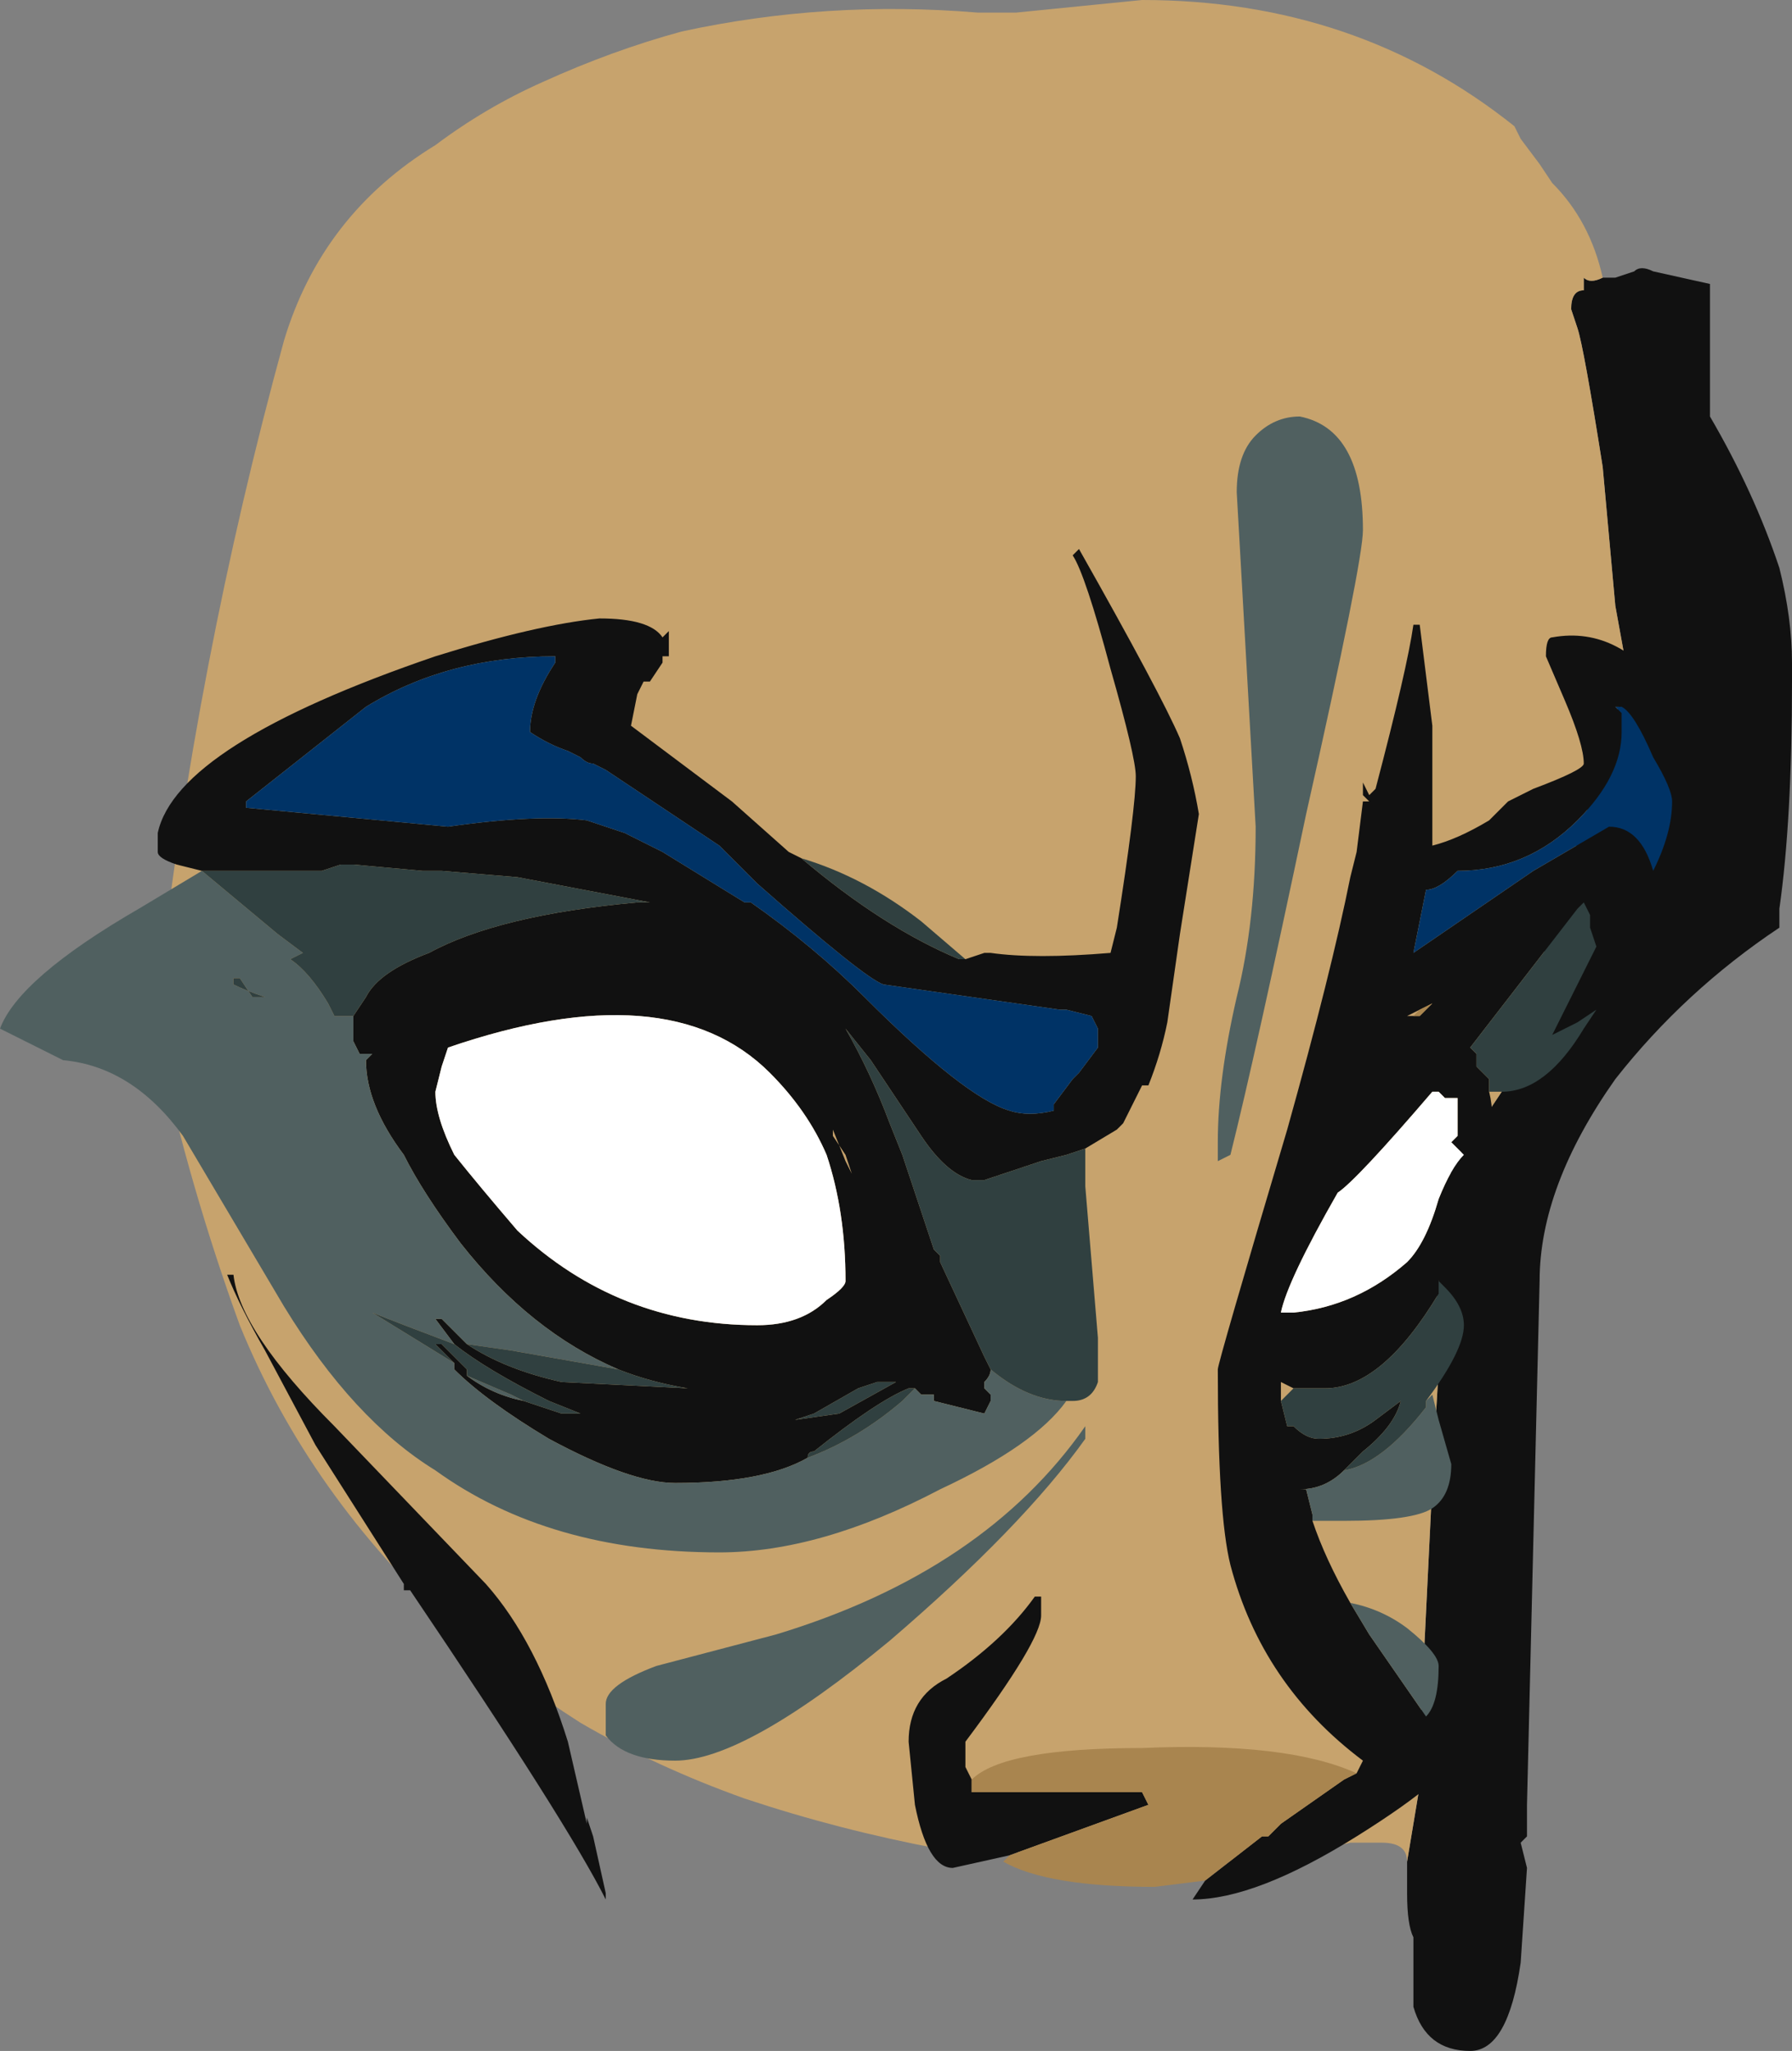 <?xml version="1.0" encoding="UTF-8" standalone="no"?>
<svg xmlns:ffdec="https://www.free-decompiler.com/flash" xmlns:xlink="http://www.w3.org/1999/xlink" ffdec:objectType="frame" height="113.75px" width="99.4px" xmlns="http://www.w3.org/2000/svg">
  <rect width="100%" height="100%" fill="#808080" stroke="none"/>
  <g transform="matrix(1.0, 0.0, 0.0, 1.0, 23.45, 74.2)">
    <use ffdec:characterId="266" height="16.25" transform="matrix(7.0, 0.0, 0.0, 7.0, -23.45, -74.2)" width="14.2" xlink:href="#shape0"/>
  </g>
  <defs>
    <g id="shape0" transform="matrix(1.0, 0.0, 0.0, 1.0, 3.35, 10.6)">
      <path d="M9.35 -8.4 L9.45 -8.4 9.6 -8.45 Q9.65 -8.5 9.75 -8.45 L10.2 -8.35 10.2 -7.3 Q10.55 -6.7 10.75 -6.1 10.85 -5.7 10.85 -5.35 L10.85 -5.2 Q10.85 -4.1 10.75 -3.4 L10.75 -3.25 Q10.0 -2.75 9.45 -2.05 8.85 -1.2 8.85 -0.45 L8.75 3.7 8.75 3.95 8.7 4.0 8.75 4.2 8.7 4.95 Q8.6 5.65 8.3 5.65 7.95 5.65 7.85 5.3 L7.85 4.75 Q7.8 4.65 7.8 4.4 L7.8 4.15 7.9 3.55 7.9 3.2 8.0 1.15 8.0 1.1 8.05 0.25 8.0 0.0 8.15 -1.35 8.55 -1.95 9.55 -5.25 9.45 -5.8 9.35 -6.9 Q9.2 -7.85 9.15 -8.0 L9.1 -8.15 Q9.1 -8.3 9.2 -8.3 L9.2 -8.4 Q9.25 -8.35 9.35 -8.4" fill="#111111" fill-rule="evenodd" stroke="none"/>
      <path d="M7.8 4.15 Q7.8 4.0 7.6 4.0 L7.35 4.0 Q6.75 4.15 6.35 4.15 L4.1 4.05 Q3.3 3.9 2.55 3.65 1.85 3.4 1.25 3.05 0.7 2.7 0.25 2.3 -0.9 1.25 -1.45 -0.1 -1.85 -1.2 -2.1 -2.35 L-2.1 -2.7 Q-1.8 -5.35 -1.1 -7.9 -0.8 -8.9 0.1 -9.45 0.5 -9.75 0.95 -9.95 1.5 -10.2 2.05 -10.35 3.2 -10.6 4.4 -10.5 L4.7 -10.5 5.7 -10.6 Q7.4 -10.6 8.65 -9.6 L8.7 -9.5 8.85 -9.3 8.95 -9.15 Q9.25 -8.85 9.35 -8.4 9.25 -8.35 9.2 -8.4 L9.2 -8.3 Q9.1 -8.3 9.1 -8.15 L9.15 -8.0 Q9.2 -7.85 9.35 -6.9 L9.45 -5.8 9.55 -5.25 8.55 -1.95 8.15 -1.35 8.0 0.0 8.05 0.25 8.0 1.1 8.0 1.15 7.9 3.2 7.9 3.55 7.8 4.15" fill="#c7a36d" fill-rule="evenodd" stroke="none"/>
      <path d="M4.3 -3.0 L4.45 -3.05 4.5 -3.05 Q4.85 -3.0 5.45 -3.05 L5.5 -3.25 Q5.65 -4.2 5.65 -4.45 5.65 -4.6 5.45 -5.3 5.25 -6.05 5.15 -6.2 L5.2 -6.25 Q5.85 -5.1 6.0 -4.75 6.1 -4.45 6.15 -4.15 L6.0 -3.2 5.9 -2.5 Q5.85 -2.25 5.75 -2.0 L5.7 -2.0 5.55 -1.7 5.5 -1.65 5.25 -1.5 5.1 -1.45 4.9 -1.4 4.45 -1.25 4.35 -1.25 Q4.15 -1.3 3.95 -1.6 L3.55 -2.2 3.35 -2.45 Q3.55 -2.1 3.7 -1.7 L3.8 -1.45 4.05 -0.7 4.1 -0.65 4.1 -0.6 4.45 0.15 4.5 0.25 Q4.5 0.3 4.45 0.35 L4.45 0.4 4.5 0.45 4.5 0.5 4.45 0.6 4.05 0.5 4.05 0.45 3.95 0.45 3.9 0.4 3.85 0.4 Q3.6 0.5 3.1 0.9 3.05 0.9 3.05 0.95 2.7 1.15 2.0 1.15 1.65 1.15 1.0 0.8 0.5 0.5 0.25 0.25 L0.25 0.2 0.1 0.05 0.15 0.05 0.35 0.25 0.35 0.3 Q0.55 0.45 0.8 0.5 L1.1 0.6 1.25 0.6 1.0 0.5 Q0.5 0.25 0.25 0.05 L0.1 -0.15 0.15 -0.15 Q0.25 -0.05 0.35 0.05 0.65 0.25 1.1 0.35 L2.1 0.4 Q1.8 0.35 1.55 0.25 0.85 -0.05 0.3 -0.75 0.0 -1.15 -0.15 -1.45 -0.45 -1.85 -0.45 -2.2 L-0.4 -2.25 -0.5 -2.25 -0.55 -2.35 -0.55 -2.55 -0.45 -2.7 Q-0.35 -2.9 0.05 -3.05 0.6 -3.35 1.7 -3.45 L1.8 -3.45 0.75 -3.65 0.15 -3.7 0.0 -3.7 -0.55 -3.75 -0.65 -3.75 -0.8 -3.7 -1.7 -3.7 -1.75 -3.7 -1.95 -3.75 Q-2.1 -3.8 -2.1 -3.85 L-2.1 -4.0 Q-1.95 -4.7 0.1 -5.4 0.9 -5.65 1.4 -5.7 1.8 -5.7 1.9 -5.55 L1.95 -5.6 1.95 -5.4 1.9 -5.4 1.9 -5.35 1.8 -5.2 1.75 -5.2 1.7 -5.1 1.65 -4.85 2.45 -4.25 2.9 -3.85 3.0 -3.8 Q3.65 -3.25 4.25 -3.0 L4.3 -3.0 M1.05 -5.4 Q0.2 -5.4 -0.45 -5.0 L-1.4 -4.25 -1.4 -4.2 0.2 -4.05 Q0.9 -4.15 1.3 -4.1 L1.6 -4.0 1.9 -3.85 2.55 -3.45 2.6 -3.45 Q3.1 -3.1 3.5 -2.7 4.3 -1.9 4.65 -1.8 4.8 -1.75 5.0 -1.8 L5.0 -1.85 5.15 -2.05 5.2 -2.1 5.35 -2.3 5.35 -2.45 5.3 -2.55 5.1 -2.6 5.05 -2.6 3.65 -2.8 Q3.5 -2.85 2.65 -3.6 L2.35 -3.9 1.45 -4.5 1.35 -4.55 Q1.3 -4.55 1.25 -4.6 L1.15 -4.65 Q1.0 -4.7 0.85 -4.8 0.85 -5.05 1.05 -5.35 L1.05 -5.4 M0.15 -2.15 L0.1 -1.95 Q0.1 -1.75 0.25 -1.45 0.45 -1.2 0.75 -0.85 1.55 -0.1 2.65 -0.1 3.0 -0.1 3.2 -0.3 3.35 -0.4 3.35 -0.45 3.35 -1.0 3.2 -1.45 3.05 -1.8 2.75 -2.1 1.95 -2.9 0.2 -2.3 L0.15 -2.15 M3.25 -1.6 L3.25 -1.65 3.35 -1.4 3.4 -1.3 3.35 -1.45 3.25 -1.6 M7.4 3.45 L7.45 3.35 Q6.65 2.75 6.4 1.8 6.3 1.4 6.3 0.25 6.3 0.2 6.85 -1.65 7.2 -2.9 7.35 -3.65 L7.4 -3.85 7.45 -4.25 7.5 -4.25 7.45 -4.3 7.45 -4.4 7.5 -4.3 7.55 -4.35 Q7.8 -5.3 7.85 -5.65 L7.9 -5.65 8.0 -4.85 8.0 -3.9 Q8.2 -3.95 8.45 -4.1 L8.6 -4.25 8.8 -4.35 Q9.2 -4.5 9.2 -4.55 9.2 -4.7 9.05 -5.05 L8.9 -5.4 Q8.9 -5.55 8.95 -5.55 9.5 -5.65 9.9 -5.05 10.25 -4.55 10.25 -4.05 10.25 -3.75 10.1 -3.45 10.0 -3.2 9.8 -3.15 9.8 -2.95 9.65 -2.85 L9.3 -2.6 9.15 -2.5 8.95 -2.4 9.3 -3.1 9.25 -3.25 9.25 -3.35 9.2 -3.45 9.15 -3.4 8.3 -2.3 8.35 -2.25 8.35 -2.15 8.45 -2.05 8.45 -1.95 Q8.5 -1.75 8.45 -1.5 L8.4 -1.45 8.4 -1.3 Q8.4 -1.0 8.05 -0.45 L8.05 -0.35 Q7.6 0.4 7.15 0.4 L6.9 0.4 6.8 0.35 6.8 0.5 6.85 0.7 6.9 0.7 Q7.0 0.8 7.1 0.8 7.35 0.8 7.55 0.65 L7.75 0.5 Q7.7 0.7 7.45 0.9 L7.3 1.05 Q7.15 1.2 6.95 1.2 L7.0 1.2 7.05 1.4 7.05 1.45 Q7.15 1.75 7.35 2.1 L7.5 2.35 7.95 3.0 8.2 3.25 Q8.2 3.45 7.4 3.95 6.6 4.45 6.1 4.45 L6.2 4.3 6.65 3.95 6.7 3.95 6.8 3.85 7.3 3.5 7.4 3.45 M4.65 4.1 L4.2 4.2 Q4.0 4.2 3.9 3.7 L3.85 3.2 Q3.85 2.85 4.15 2.7 4.6 2.4 4.85 2.05 L4.9 2.05 4.9 2.2 Q4.9 2.4 4.3 3.2 L4.3 3.4 4.35 3.5 4.35 3.6 5.7 3.6 5.75 3.7 4.65 4.1 M9.45 -5.0 L9.5 -4.95 9.5 -4.8 Q9.5 -4.45 9.15 -4.1 8.75 -3.7 8.2 -3.7 8.05 -3.55 7.95 -3.55 L7.85 -3.05 8.8 -3.7 9.4 -4.05 Q9.65 -4.05 9.75 -3.7 9.9 -4.0 9.9 -4.25 9.9 -4.35 9.75 -4.6 9.6 -4.95 9.5 -5.0 L9.45 -5.0 M7.85 -2.55 L7.9 -2.55 8.0 -2.65 7.9 -2.6 7.8 -2.55 7.85 -2.55 M8.1 -1.9 L8.05 -1.95 8.0 -1.95 Q7.4 -1.25 7.25 -1.15 6.85 -0.45 6.8 -0.2 L6.9 -0.2 Q7.4 -0.25 7.8 -0.6 7.95 -0.75 8.05 -1.1 8.15 -1.35 8.25 -1.45 L8.15 -1.55 8.2 -1.6 8.2 -1.9 8.1 -1.9 M3.3 0.6 L3.75 0.35 3.6 0.35 3.45 0.4 3.1 0.6 2.95 0.65 3.3 0.6 M1.15 3.2 L1.3 3.85 1.3 3.8 1.35 3.95 1.45 4.4 1.45 4.45 Q1.15 3.85 -0.1 2.0 L-0.15 2.0 -0.15 1.95 -0.85 0.85 -1.25 0.1 Q-1.45 -0.25 -1.55 -0.5 L-1.5 -0.5 Q-1.45 -0.05 -0.7 0.7 L0.5 1.95 Q0.9 2.4 1.15 3.2" fill="#111111" fill-rule="evenodd" stroke="none"/>
      <path d="M6.2 4.3 L5.8 4.35 Q4.95 4.35 4.6 4.15 L4.65 4.1 5.75 3.7 5.7 3.6 4.35 3.6 4.35 3.5 Q4.6 3.25 5.7 3.25 6.85 3.2 7.4 3.45 L7.3 3.5 6.8 3.85 6.7 3.95 6.65 3.95 6.2 4.3 M7.9 -2.6 L8.0 -2.65 7.9 -2.55 7.85 -2.55 7.9 -2.6" fill="#a9854f" fill-rule="evenodd" stroke="none"/>
      <path d="M0.15 -2.15 L0.2 -2.3 Q1.95 -2.9 2.75 -2.1 3.05 -1.8 3.2 -1.45 3.35 -1.0 3.35 -0.45 3.35 -0.4 3.2 -0.3 3.0 -0.1 2.65 -0.1 1.55 -0.1 0.75 -0.85 0.45 -1.2 0.25 -1.45 0.1 -1.75 0.1 -1.95 L0.15 -2.15 M8.1 -1.9 L8.2 -1.9 8.2 -1.6 8.15 -1.55 8.25 -1.45 Q8.15 -1.35 8.05 -1.1 7.95 -0.75 7.8 -0.6 7.4 -0.25 6.9 -0.2 L6.8 -0.2 Q6.85 -0.45 7.25 -1.15 7.4 -1.25 8.0 -1.95 L8.05 -1.95 8.1 -1.9" fill="#ffffff" fill-rule="evenodd" stroke="none"/>
      <path d="M1.05 -5.4 L1.05 -5.35 Q0.85 -5.05 0.85 -4.8 1.0 -4.7 1.15 -4.65 L1.25 -4.6 Q1.3 -4.55 1.35 -4.55 L1.45 -4.5 2.35 -3.9 2.65 -3.6 Q3.5 -2.85 3.65 -2.8 L5.05 -2.6 5.1 -2.6 5.3 -2.55 5.35 -2.45 5.35 -2.3 5.2 -2.1 5.15 -2.05 5.0 -1.85 5.0 -1.8 Q4.8 -1.75 4.65 -1.8 4.3 -1.9 3.5 -2.7 3.1 -3.1 2.6 -3.45 L2.55 -3.45 1.9 -3.85 1.6 -4.0 1.3 -4.1 Q0.9 -4.15 0.2 -4.05 L-1.4 -4.2 -1.4 -4.25 -0.45 -5.0 Q0.2 -5.4 1.05 -5.4 M9.45 -5.0 L9.5 -5.0 Q9.6 -4.95 9.75 -4.6 9.9 -4.35 9.9 -4.25 9.9 -4.0 9.75 -3.7 9.65 -4.05 9.4 -4.05 L8.8 -3.7 7.85 -3.05 7.95 -3.55 Q8.05 -3.55 8.2 -3.7 8.75 -3.7 9.15 -4.1 9.5 -4.45 9.5 -4.8 L9.5 -4.95 9.45 -5.0" fill="#003366" fill-rule="evenodd" stroke="none"/>
      <path d="M6.95 -7.3 Q7.45 -7.2 7.45 -6.4 7.45 -6.15 7.0 -4.15 6.6 -2.25 6.4 -1.45 L6.3 -1.4 6.3 -1.55 Q6.3 -2.05 6.45 -2.7 6.6 -3.3 6.6 -4.05 L6.45 -6.7 Q6.45 -7.0 6.6 -7.15 6.75 -7.3 6.95 -7.3 M5.1 0.5 Q4.85 0.85 4.1 1.2 3.15 1.7 2.35 1.7 1.0 1.7 0.1 1.05 -0.55 0.65 -1.1 -0.25 L-1.9 -1.6 Q-2.3 -2.15 -2.85 -2.2 -3.05 -2.3 -3.25 -2.4 L-3.35 -2.45 Q-3.2 -2.85 -2.25 -3.4 L-1.75 -3.7 -1.15 -3.2 -0.95 -3.05 -1.05 -3.0 Q-0.9 -2.9 -0.75 -2.65 L-0.7 -2.55 -0.55 -2.55 -0.55 -2.35 -0.5 -2.25 -0.4 -2.25 -0.45 -2.2 Q-0.45 -1.85 -0.15 -1.45 0.0 -1.15 0.3 -0.75 0.85 -0.05 1.55 0.25 L0.7 0.1 0.35 0.05 Q0.25 -0.05 0.15 -0.15 L0.1 -0.15 0.25 0.05 Q-0.15 -0.1 -0.4 -0.2 L0.25 0.2 0.25 0.25 Q0.5 0.5 1.0 0.8 1.65 1.15 2.0 1.15 2.7 1.15 3.05 0.95 3.45 0.8 3.8 0.5 L3.9 0.4 3.95 0.45 4.05 0.45 4.05 0.5 4.45 0.6 4.5 0.5 4.5 0.45 4.45 0.4 4.45 0.35 Q4.5 0.3 4.5 0.25 4.8 0.5 5.1 0.5 M7.95 0.5 L8.0 0.45 8.05 0.65 8.15 1.0 Q8.15 1.25 8.0 1.35 7.85 1.45 7.3 1.45 L7.05 1.45 7.05 1.4 7.0 1.2 6.95 1.2 Q7.15 1.2 7.3 1.05 7.6 1.0 7.95 0.55 L7.95 0.5 M7.35 2.1 Q7.6 2.15 7.8 2.3 8.05 2.5 8.05 2.6 8.05 2.9 7.95 3.0 L7.5 2.35 7.35 2.1 M5.25 0.8 Q4.75 1.5 3.7 2.4 2.55 3.35 2.0 3.35 1.6 3.35 1.45 3.15 L1.45 2.9 Q1.45 2.75 1.85 2.6 L2.8 2.35 Q4.45 1.85 5.25 0.7 L5.25 0.8 M0.8 0.5 Q0.55 0.45 0.35 0.3 L0.7 0.45 0.8 0.5 M-1.25 -2.7 L-1.35 -2.7 -1.45 -2.85 -1.5 -2.85 -1.5 -2.8 Q-1.4 -2.75 -1.25 -2.7" fill="#506060" fill-rule="evenodd" stroke="none"/>
      <path d="M5.25 -1.5 L5.25 -1.2 5.35 0.0 5.35 0.35 Q5.3 0.5 5.15 0.5 L5.1 0.5 Q4.8 0.5 4.5 0.25 L4.45 0.15 4.1 -0.6 4.1 -0.65 4.05 -0.7 3.8 -1.45 3.7 -1.7 Q3.55 -2.1 3.35 -2.45 L3.55 -2.2 3.95 -1.6 Q4.15 -1.3 4.35 -1.25 L4.45 -1.25 4.9 -1.4 5.1 -1.45 5.25 -1.5 M-1.75 -3.7 L-1.7 -3.7 -0.8 -3.7 -0.65 -3.75 -0.55 -3.75 0.0 -3.7 0.15 -3.7 0.75 -3.65 1.8 -3.45 1.7 -3.45 Q0.6 -3.35 0.05 -3.05 -0.35 -2.9 -0.45 -2.7 L-0.55 -2.55 -0.7 -2.55 -0.75 -2.65 Q-0.9 -2.9 -1.05 -3.0 L-0.95 -3.05 -1.15 -3.2 -1.75 -3.7 M3.0 -3.8 Q3.5 -3.65 3.95 -3.3 L4.3 -3.0 4.25 -3.0 Q3.65 -3.25 3.0 -3.8 M0.35 0.05 L0.7 0.1 1.55 0.25 Q1.8 0.35 2.1 0.4 L1.1 0.35 Q0.65 0.25 0.35 0.05 M9.3 -2.6 L9.2 -2.45 Q8.9 -1.95 8.55 -1.95 L8.45 -1.95 8.45 -2.05 8.35 -2.15 8.35 -2.25 8.3 -2.3 9.15 -3.4 9.2 -3.45 9.25 -3.35 9.25 -3.25 9.3 -3.1 8.95 -2.4 9.15 -2.5 9.3 -2.6 M8.05 -0.45 L8.1 -0.4 Q8.25 -0.25 8.25 -0.1 8.25 0.1 7.95 0.5 L7.95 0.55 Q7.6 1.0 7.3 1.05 L7.45 0.9 Q7.7 0.7 7.75 0.5 L7.55 0.65 Q7.35 0.8 7.1 0.8 7.0 0.8 6.9 0.7 L6.85 0.7 6.8 0.5 6.9 0.4 7.15 0.4 Q7.6 0.4 8.05 -0.35 L8.05 -0.45 M3.9 0.4 L3.8 0.5 Q3.45 0.8 3.05 0.95 3.05 0.9 3.1 0.9 3.6 0.5 3.85 0.4 L3.9 0.4 M0.25 0.2 L-0.4 -0.2 Q-0.15 -0.1 0.25 0.05 0.5 0.25 1.0 0.5 L1.25 0.6 1.1 0.6 0.8 0.5 0.7 0.45 0.35 0.3 0.35 0.25 0.15 0.05 0.1 0.05 0.25 0.2 M3.3 0.6 L2.95 0.65 3.1 0.6 3.45 0.4 3.6 0.35 3.75 0.35 3.3 0.6 M-1.25 -2.7 Q-1.4 -2.75 -1.5 -2.8 L-1.5 -2.85 -1.45 -2.85 -1.35 -2.7 -1.25 -2.7" fill="#304040" fill-rule="evenodd" stroke="none"/>
    </g>
  </defs>
</svg>
